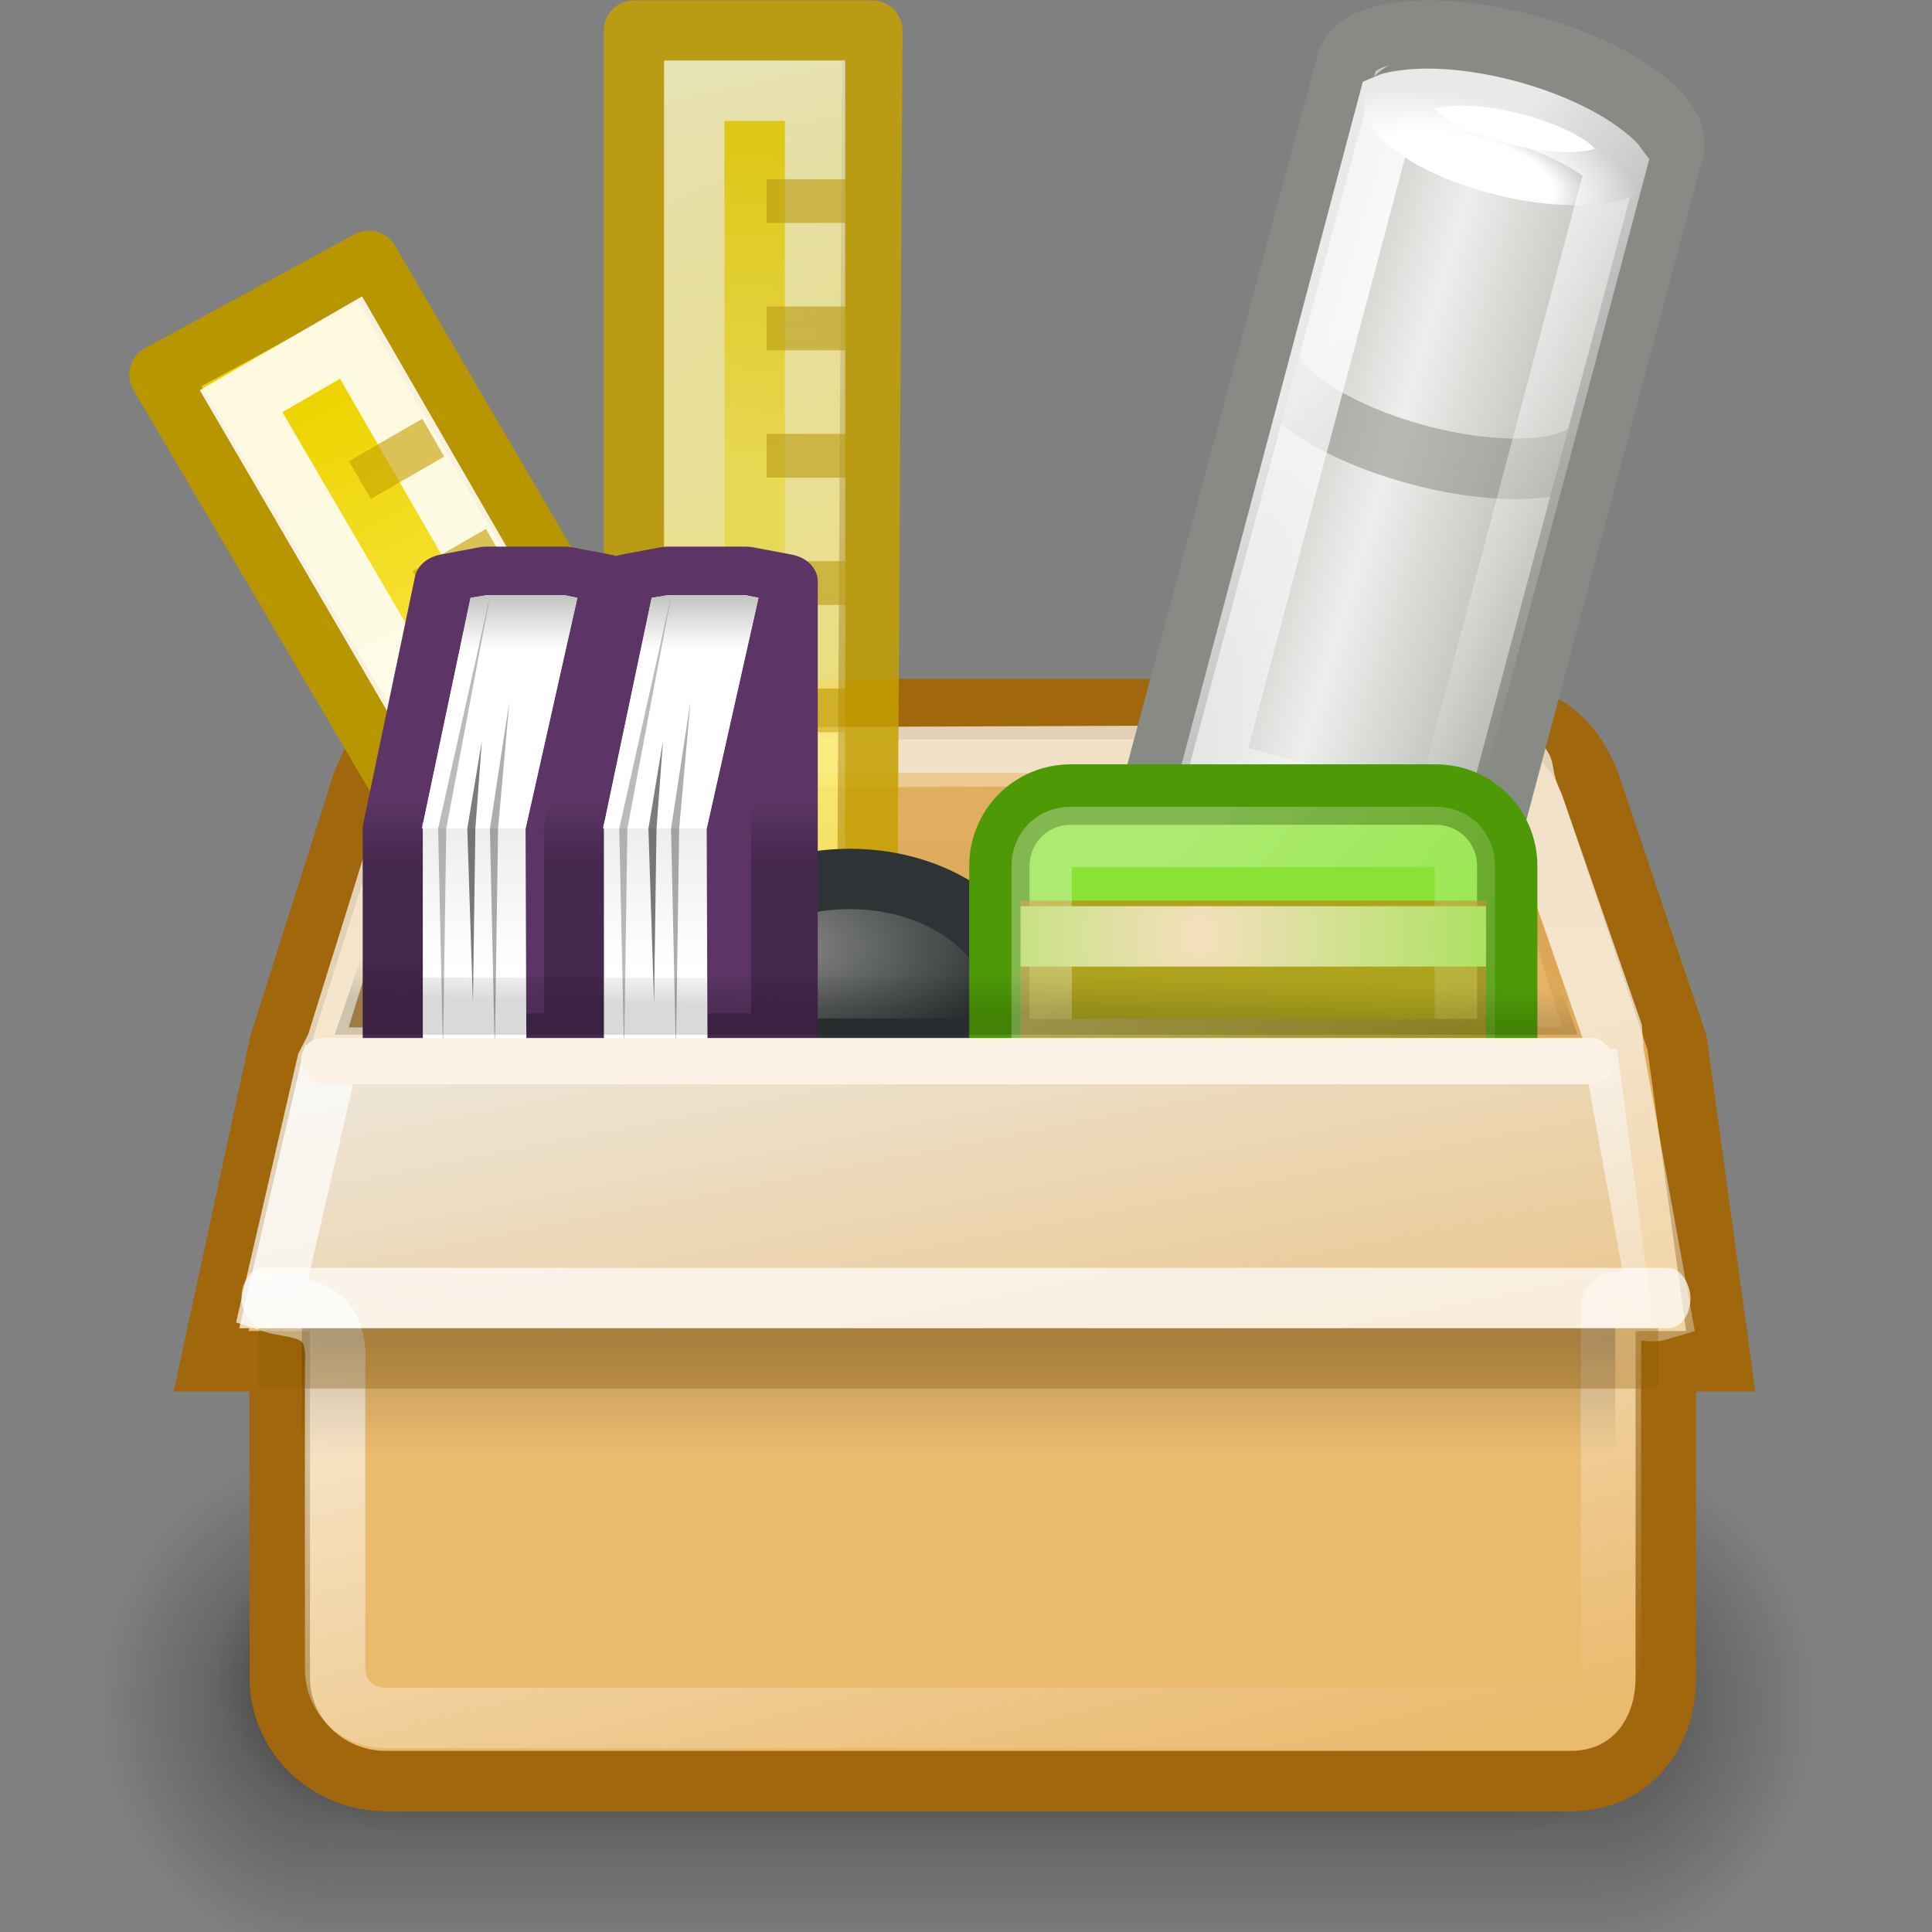 <?xml version="1.0" encoding="UTF-8" standalone="no"?>
<!-- Created with Inkscape (http://www.inkscape.org/) -->
<svg
   xmlns:dc="http://purl.org/dc/elements/1.1/"
   xmlns:cc="http://web.resource.org/cc/"
   xmlns:rdf="http://www.w3.org/1999/02/22-rdf-syntax-ns#"
   xmlns:svg="http://www.w3.org/2000/svg"
   xmlns="http://www.w3.org/2000/svg"
   xmlns:xlink="http://www.w3.org/1999/xlink"
   xmlns:sodipodi="http://sodipodi.sourceforge.net/DTD/sodipodi-0.dtd"
   xmlns:inkscape="http://www.inkscape.org/namespaces/inkscape"
   sodipodi:docname="applications-other.svg"
   sodipodi:docbase="/home/jimmac/src/cvs/gnome/gnome-icon-theme/32x32/categories"
   inkscape:version="0.44+devel"
   sodipodi:version="0.32"
   id="svg2963"
   height="32"
   width="32"
   inkscape:output_extension="org.inkscape.output.svg.inkscape"
   version="1.0"
   sodipodi:modified="true">
  <rect width="100%" height="100%" fill="#808080" stroke="none"/>
  <defs
     id="defs3">
    <linearGradient
       id="linearGradient2394">
      <stop
         id="stop2396"
         offset="0"
         style="stop-color:#5c3566;stop-opacity:1" />
      <stop
         id="stop2398"
         offset="1"
         style="stop-color:#45284d;stop-opacity:1;" />
    </linearGradient>
    <linearGradient
       id="linearGradient2384">
      <stop
         style="stop-color:#5c3566;stop-opacity:1;"
         offset="0"
         id="stop2386" />
      <stop
         style="stop-color:#43274b;stop-opacity:1;"
         offset="1"
         id="stop2388" />
    </linearGradient>
    <linearGradient
       inkscape:collect="always"
       id="linearGradient3938">
      <stop
         style="stop-color:#ffffff;stop-opacity:1;"
         offset="0"
         id="stop3940" />
      <stop
         style="stop-color:#ffffff;stop-opacity:0;"
         offset="1"
         id="stop3942" />
    </linearGradient>
    <linearGradient
       inkscape:collect="always"
       id="linearGradient3919">
      <stop
         style="stop-color:#ffffff;stop-opacity:1;"
         offset="0"
         id="stop3921" />
      <stop
         style="stop-color:#ffffff;stop-opacity:0;"
         offset="1"
         id="stop3923" />
    </linearGradient>
    <linearGradient
       inkscape:collect="always"
       id="linearGradient3887">
      <stop
         style="stop-color:#edd400;stop-opacity:1;"
         offset="0"
         id="stop3889" />
      <stop
         style="stop-color:#fce94f;stop-opacity:1"
         offset="1"
         id="stop3891" />
    </linearGradient>
    <linearGradient
       id="linearGradient3800">
      <stop
         id="stop3802"
         offset="0"
         style="stop-color:#babdb6;stop-opacity:1" />
      <stop
         style="stop-color:#eeeeec;stop-opacity:1;"
         offset="0.5"
         id="stop3804" />
      <stop
         id="stop3806"
         offset="1"
         style="stop-color:#babdb6;stop-opacity:1" />
    </linearGradient>
    <linearGradient
       id="linearGradient3792">
      <stop
         id="stop3794"
         offset="0"
         style="stop-color:#ffffff;stop-opacity:1" />
      <stop
         style="stop-color:#ffffff;stop-opacity:1;"
         offset="0.5"
         id="stop3796" />
      <stop
         id="stop3798"
         offset="1"
         style="stop-color:#888a85;stop-opacity:1" />
    </linearGradient>
    <linearGradient
       id="linearGradient3786"
       inkscape:collect="always">
      <stop
         id="stop3788"
         offset="0"
         style="stop-color:#888a85;stop-opacity:1" />
      <stop
         id="stop3790"
         offset="1"
         style="stop-color:#2e3436;stop-opacity:1" />
    </linearGradient>
    <linearGradient
       inkscape:collect="always"
       id="linearGradient3683">
      <stop
         style="stop-color:#000000;stop-opacity:1;"
         offset="0"
         id="stop3686" />
      <stop
         style="stop-color:#000000;stop-opacity:0;"
         offset="1"
         id="stop3688" />
    </linearGradient>
    <linearGradient
       inkscape:collect="always"
       id="linearGradient3666">
      <stop
         style="stop-color:#eeeeec;stop-opacity:1;"
         offset="0"
         id="stop3668" />
      <stop
         style="stop-color:#e9b96e;stop-opacity:1"
         offset="1"
         id="stop3670" />
    </linearGradient>
    <linearGradient
       inkscape:collect="always"
       id="linearGradient3622">
      <stop
         style="stop-color:#ffffff;stop-opacity:1;"
         offset="0"
         id="stop3624" />
      <stop
         style="stop-color:#ffffff;stop-opacity:0;"
         offset="1"
         id="stop3626" />
    </linearGradient>
    <linearGradient
       inkscape:collect="always"
       id="linearGradient3570">
      <stop
         style="stop-color:#729fcf;stop-opacity:1;"
         offset="0"
         id="stop3572" />
      <stop
         style="stop-color:#3465a4;stop-opacity:1"
         offset="1"
         id="stop3574" />
    </linearGradient>
    <linearGradient
       id="linearGradient3551"
       inkscape:collect="always">
      <stop
         id="stop3553"
         offset="0"
         style="stop-color:#ffffff;stop-opacity:1;" />
      <stop
         id="stop3555"
         offset="1"
         style="stop-color:#888a85;stop-opacity:1" />
    </linearGradient>
    <linearGradient
       inkscape:collect="always"
       id="linearGradient3539">
      <stop
         style="stop-color:#ffffff;stop-opacity:1;"
         offset="0"
         id="stop3541" />
      <stop
         style="stop-color:#888a85;stop-opacity:1"
         offset="1"
         id="stop3543" />
    </linearGradient>
    <linearGradient
       inkscape:collect="always"
       id="linearGradient3517">
      <stop
         style="stop-color:#ffffff;stop-opacity:1;"
         offset="0"
         id="stop3519" />
      <stop
         style="stop-color:#eeeeec;stop-opacity:1"
         offset="1"
         id="stop3521" />
    </linearGradient>
    <linearGradient
       inkscape:collect="always"
       id="linearGradient3470">
      <stop
         style="stop-color:#f5e0be;stop-opacity:1"
         offset="0"
         id="stop3472" />
      <stop
         style="stop-color:#8ae234;stop-opacity:1"
         offset="1"
         id="stop3474" />
    </linearGradient>
    <linearGradient
       inkscape:collect="always"
       id="linearGradient3452">
      <stop
         style="stop-color:#ffffff;stop-opacity:1;"
         offset="0"
         id="stop3454" />
      <stop
         style="stop-color:#ffffff;stop-opacity:0;"
         offset="1"
         id="stop3456" />
    </linearGradient>
    <linearGradient
       id="linearGradient3295">
      <stop
         style="stop-color:#ffffff;stop-opacity:1"
         offset="0"
         id="stop3297" />
      <stop
         id="stop3313"
         offset="0.5"
         style="stop-color:#ffffff;stop-opacity:1;" />
      <stop
         style="stop-color:#c4a000;stop-opacity:1"
         offset="1"
         id="stop3299" />
    </linearGradient>
    <linearGradient
       id="linearGradient3285">
      <stop
         style="stop-color:#fce94f;stop-opacity:1"
         offset="0"
         id="stop3287" />
      <stop
         id="stop3293"
         offset="0.5"
         style="stop-color:#eeeeec;stop-opacity:1;" />
      <stop
         style="stop-color:#edd400;stop-opacity:1"
         offset="1"
         id="stop3289" />
    </linearGradient>
    <linearGradient
       inkscape:collect="always"
       id="linearGradient3270">
      <stop
         style="stop-color:#e9b96e;stop-opacity:1;"
         offset="0"
         id="stop3272" />
      <stop
         style="stop-color:#e9b96e;stop-opacity:0;"
         offset="1"
         id="stop3274" />
    </linearGradient>
    <linearGradient
       inkscape:collect="always"
       id="linearGradient3264">
      <stop
         style="stop-color:#e9b96e;stop-opacity:1"
         offset="0"
         id="stop3266" />
      <stop
         style="stop-color:#e9b96e;stop-opacity:0"
         offset="1"
         id="stop3268" />
    </linearGradient>
    <linearGradient
       id="linearGradient3251"
       inkscape:collect="always">
      <stop
         id="stop3253"
         offset="0"
         style="stop-color:#8f5902;stop-opacity:1" />
      <stop
         id="stop3255"
         offset="1"
         style="stop-color:#8f5902;stop-opacity:0" />
    </linearGradient>
    <linearGradient
       inkscape:collect="always"
       id="linearGradient3243">
      <stop
         style="stop-color:#000000;stop-opacity:1;"
         offset="0"
         id="stop3245" />
      <stop
         style="stop-color:#000000;stop-opacity:0"
         offset="1"
         id="stop3247" />
    </linearGradient>
    <linearGradient
       inkscape:collect="always"
       id="linearGradient3194">
      <stop
         style="stop-color:#ffffff;stop-opacity:1;"
         offset="0"
         id="stop3196" />
      <stop
         style="stop-color:#ffffff;stop-opacity:0;"
         offset="1"
         id="stop3198" />
    </linearGradient>
    <linearGradient
       id="linearGradient3703">
      <stop
         style="stop-color:black;stop-opacity:0;"
         offset="0"
         id="stop3705" />
      <stop
         id="stop3711"
         offset="0.5"
         style="stop-color:black;stop-opacity:1;" />
      <stop
         style="stop-color:black;stop-opacity:0;"
         offset="1"
         id="stop3707" />
    </linearGradient>
    <linearGradient
       inkscape:collect="always"
       id="linearGradient3681">
      <stop
         style="stop-color:black;stop-opacity:1;"
         offset="0"
         id="stop3683" />
      <stop
         style="stop-color:black;stop-opacity:0;"
         offset="1"
         id="stop3685" />
    </linearGradient>
    <linearGradient
       id="linearGradient4210">
      <stop
         id="stop4212"
         offset="0"
         style="stop-color:#eaba6f;stop-opacity:1;" />
      <stop
         id="stop4214"
         offset="1"
         style="stop-color:#b97a1b;stop-opacity:1;" />
    </linearGradient>
    <linearGradient
       inkscape:collect="always"
       xlink:href="#linearGradient4210"
       id="linearGradient3845"
       gradientUnits="userSpaceOnUse"
       gradientTransform="matrix(1.002,0,0,1.341,-80.014,-8.988)"
       x1="31.179"
       y1="34.967"
       x2="26.238"
       y2="6.599" />
    <radialGradient
       inkscape:collect="always"
       xlink:href="#linearGradient3681"
       id="radialGradient3718"
       gradientUnits="userSpaceOnUse"
       gradientTransform="matrix(0.99,0,0,1.1,32.115,-5.15)"
       cx="5"
       cy="41.5"
       fx="5"
       fy="41.5"
       r="5" />
    <radialGradient
       inkscape:collect="always"
       xlink:href="#linearGradient3681"
       id="radialGradient3720"
       gradientUnits="userSpaceOnUse"
       gradientTransform="matrix(0.99,0,0,1.1,-14.885,-86.15)"
       cx="5"
       cy="41.5"
       fx="5"
       fy="41.5"
       r="5" />
    <linearGradient
       inkscape:collect="always"
       xlink:href="#linearGradient3703"
       id="linearGradient3722"
       gradientUnits="userSpaceOnUse"
       x1="17.554"
       y1="46"
       x2="17.554"
       y2="35"
       gradientTransform="matrix(1.18,0,0,1,-4.219,0)" />
    <linearGradient
       inkscape:collect="always"
       xlink:href="#linearGradient3194"
       id="linearGradient3203"
       gradientUnits="userSpaceOnUse"
       x1="30.748"
       y1="22.669"
       x2="33.886"
       y2="45.421"
       gradientTransform="translate(-80,0)" />
    <linearGradient
       inkscape:collect="always"
       xlink:href="#linearGradient3251"
       id="linearGradient3227"
       x1="10.749"
       y1="21.5"
       x2="12.11"
       y2="21.5"
       gradientUnits="userSpaceOnUse"
       gradientTransform="matrix(1,0,0,-1,-80,48)" />
    <linearGradient
       inkscape:collect="always"
       xlink:href="#linearGradient3243"
       id="linearGradient3249"
       x1="20.781"
       y1="24.594"
       x2="20.812"
       y2="23.531"
       gradientUnits="userSpaceOnUse" />
    <linearGradient
       inkscape:collect="always"
       xlink:href="#linearGradient3264"
       id="linearGradient3262"
       gradientUnits="userSpaceOnUse"
       gradientTransform="matrix(-1,0,0,-1,-33.074,48)"
       x1="11.124"
       y1="21.562"
       x2="13.168"
       y2="21.562" />
    <linearGradient
       inkscape:collect="always"
       xlink:href="#linearGradient3270"
       id="linearGradient3276"
       x1="22.188"
       y1="20"
       x2="22.188"
       y2="24.08"
       gradientUnits="userSpaceOnUse"
       gradientTransform="translate(-80,0)" />
    <radialGradient
       inkscape:collect="always"
       xlink:href="#linearGradient3295"
       id="radialGradient3429"
       gradientUnits="userSpaceOnUse"
       gradientTransform="matrix(1.357,0,0,0.753,-11.152,1.004)"
       cx="31.264"
       cy="12.943"
       fx="31.264"
       fy="12.943"
       r="4.556" />
    <linearGradient
       inkscape:collect="always"
       xlink:href="#linearGradient3285"
       id="linearGradient3436"
       gradientUnits="userSpaceOnUse"
       gradientTransform="matrix(1,0,0,-1,0,48)"
       x1="28"
       y1="15.5"
       x2="35.258"
       y2="15.5" />
    <linearGradient
       inkscape:collect="always"
       xlink:href="#linearGradient3452"
       id="linearGradient3458"
       x1="28.594"
       y1="20.875"
       x2="38.531"
       y2="29.5"
       gradientUnits="userSpaceOnUse" />
    <radialGradient
       inkscape:collect="always"
       xlink:href="#linearGradient3470"
       id="radialGradient3476"
       cx="27.233"
       cy="22.5"
       fx="27.233"
       fy="22.5"
       r="7"
       gradientTransform="matrix(1.84,0,0,1.253,-102.731,-5.696)"
       gradientUnits="userSpaceOnUse" />
    <linearGradient
       inkscape:collect="always"
       xlink:href="#linearGradient3517"
       id="linearGradient3523"
       x1="2.052"
       y1="23.776"
       x2="2.052"
       y2="20.549"
       gradientUnits="userSpaceOnUse"
       gradientTransform="translate(-70,0)" />
    <linearGradient
       inkscape:collect="always"
       xlink:href="#linearGradient3517"
       id="linearGradient3537"
       gradientUnits="userSpaceOnUse"
       gradientTransform="translate(-67,0)"
       x1="2.052"
       y1="23.776"
       x2="2.052"
       y2="20.549" />
    <linearGradient
       inkscape:collect="always"
       xlink:href="#linearGradient3539"
       id="linearGradient3545"
       x1="12.812"
       y1="16.279"
       x2="12.812"
       y2="13.742"
       gradientUnits="userSpaceOnUse"
       gradientTransform="translate(-80,0)" />
    <linearGradient
       inkscape:collect="always"
       xlink:href="#linearGradient3551"
       id="linearGradient3549"
       gradientUnits="userSpaceOnUse"
       x1="12.5"
       y1="16.248"
       x2="12.5"
       y2="13.748"
       gradientTransform="translate(-77,0)" />
    <radialGradient
       inkscape:collect="always"
       xlink:href="#linearGradient3570"
       id="radialGradient3576"
       cx="19.219"
       cy="22.255"
       fx="19.219"
       fy="22.255"
       r="4.469"
       gradientTransform="matrix(1.227,0,0,0.659,-84.356,8.439)"
       gradientUnits="userSpaceOnUse" />
    <linearGradient
       inkscape:collect="always"
       xlink:href="#linearGradient3666"
       id="linearGradient3672"
       x1="66.84"
       y1="18.675"
       x2="71.562"
       y2="40.006"
       gradientUnits="userSpaceOnUse"
       gradientTransform="matrix(0.701,0,0,0.618,-28.663,1.62)" />
    <linearGradient
       inkscape:collect="always"
       xlink:href="#linearGradient3683"
       id="linearGradient3690"
       x1="18.938"
       y1="33.375"
       x2="18.938"
       y2="36.755"
       gradientUnits="userSpaceOnUse"
       gradientTransform="matrix(0.701,0,0,0.556,-0.586,3.667)" />
    <linearGradient
       inkscape:collect="always"
       xlink:href="#linearGradient3270"
       id="linearGradient3734"
       gradientUnits="userSpaceOnUse"
       x1="22.188"
       y1="20"
       x2="22.188"
       y2="24.08"
       gradientTransform="matrix(0.701,0,0,0.703,-0.622,-0.548)" />
    <linearGradient
       inkscape:collect="always"
       xlink:href="#linearGradient3251"
       id="linearGradient3736"
       gradientUnits="userSpaceOnUse"
       gradientTransform="matrix(0.701,0,0,-0.703,-0.622,33.176)"
       x1="10.749"
       y1="21.5"
       x2="12.11"
       y2="21.5" />
    <linearGradient
       inkscape:collect="always"
       xlink:href="#linearGradient3264"
       id="linearGradient3738"
       gradientUnits="userSpaceOnUse"
       gradientTransform="matrix(-0.701,0,0,-0.703,32.274,33.176)"
       x1="11.124"
       y1="21.562"
       x2="13.168"
       y2="21.562" />
    <radialGradient
       inkscape:collect="always"
       xlink:href="#linearGradient3786"
       id="radialGradient3740"
       gradientUnits="userSpaceOnUse"
       gradientTransform="matrix(0.86,0,0,0.463,-3.676,5.381)"
       cx="19.219"
       cy="22.255"
       fx="19.219"
       fy="22.255"
       r="4.469" />
    <linearGradient
       inkscape:collect="always"
       xlink:href="#linearGradient3452"
       id="linearGradient3746"
       gradientUnits="userSpaceOnUse"
       x1="28.594"
       y1="20.875"
       x2="38.531"
       y2="29.5" />
    <linearGradient
       inkscape:collect="always"
       xlink:href="#linearGradient3243"
       id="linearGradient3756"
       gradientUnits="userSpaceOnUse"
       x1="20.781"
       y1="24.594"
       x2="20.812"
       y2="23.531" />
    <radialGradient
       inkscape:collect="always"
       xlink:href="#linearGradient3681"
       id="radialGradient3768"
       gradientUnits="userSpaceOnUse"
       gradientTransform="matrix(0.99,0,0,1.1,32.115,-5.15)"
       cx="5"
       cy="41.5"
       fx="5"
       fy="41.5"
       r="5" />
    <radialGradient
       inkscape:collect="always"
       xlink:href="#linearGradient3681"
       id="radialGradient3770"
       gradientUnits="userSpaceOnUse"
       gradientTransform="matrix(0.99,0,0,1.1,-14.885,-86.15)"
       cx="5"
       cy="41.5"
       fx="5"
       fy="41.5"
       r="5" />
    <linearGradient
       inkscape:collect="always"
       xlink:href="#linearGradient3703"
       id="linearGradient3772"
       gradientUnits="userSpaceOnUse"
       gradientTransform="matrix(1.18,0,0,1,-4.219,0)"
       x1="17.554"
       y1="46"
       x2="17.554"
       y2="35" />
    <linearGradient
       inkscape:collect="always"
       xlink:href="#linearGradient4210"
       id="linearGradient3779"
       gradientUnits="userSpaceOnUse"
       gradientTransform="matrix(0.724,0,0,-0.952,-0.772,39.788)"
       x1="17.38"
       y1="20.096"
       x2="17.38"
       y2="37.447" />
    <linearGradient
       inkscape:collect="always"
       xlink:href="#linearGradient3887"
       id="linearGradient3893"
       x1="13.896"
       y1="4.666"
       x2="12.92"
       y2="13.139"
       gradientUnits="userSpaceOnUse"
       gradientTransform="matrix(1.04,2.9453594e-4,2.9453589e-4,1.039,-0.581,-0.471)" />
    <linearGradient
       inkscape:collect="always"
       xlink:href="#linearGradient3887"
       id="linearGradient3917"
       gradientUnits="userSpaceOnUse"
       x1="13.896"
       y1="4.666"
       x2="12.92"
       y2="13.139"
       gradientTransform="matrix(1.127,0,0,1,-2.094,0)" />
    <linearGradient
       inkscape:collect="always"
       xlink:href="#linearGradient3919"
       id="linearGradient3925"
       x1="10.812"
       y1="1.562"
       x2="16"
       y2="26.438"
       gradientUnits="userSpaceOnUse"
       gradientTransform="matrix(0.951,0,0,0.978,0.405,0.491)" />
    <linearGradient
       inkscape:collect="always"
       xlink:href="#linearGradient3800"
       id="linearGradient3934"
       gradientUnits="userSpaceOnUse"
       gradientTransform="matrix(1,0,0,-1,0,48)"
       x1="27.617"
       y1="15.721"
       x2="35.258"
       y2="15.5" />
    <radialGradient
       inkscape:collect="always"
       xlink:href="#linearGradient3792"
       id="radialGradient3936"
       gradientUnits="userSpaceOnUse"
       gradientTransform="matrix(1.357,0,0,0.753,-11.152,1.004)"
       cx="31.264"
       cy="12.943"
       fx="31.264"
       fy="12.943"
       r="4.556" />
    <linearGradient
       inkscape:collect="always"
       xlink:href="#linearGradient3938"
       id="linearGradient3944"
       x1="27.226"
       y1="15.131"
       x2="36.394"
       y2="19.404"
       gradientUnits="userSpaceOnUse"
       gradientTransform="matrix(0.931,9.3551665e-4,9.3551666e-4,0.934,2.089,1.074)" />
    <radialGradient
       inkscape:collect="always"
       xlink:href="#linearGradient3681"
       id="radialGradient3341"
       gradientUnits="userSpaceOnUse"
       gradientTransform="matrix(0.99,0,0,1.1,32.115,-5.15)"
       cx="5"
       cy="41.5"
       fx="5"
       fy="41.5"
       r="5" />
    <radialGradient
       inkscape:collect="always"
       xlink:href="#linearGradient3681"
       id="radialGradient3343"
       gradientUnits="userSpaceOnUse"
       gradientTransform="matrix(0.99,0,0,1.1,-14.885,-86.15)"
       cx="5"
       cy="41.5"
       fx="5"
       fy="41.5"
       r="5" />
    <linearGradient
       inkscape:collect="always"
       xlink:href="#linearGradient3703"
       id="linearGradient3345"
       gradientUnits="userSpaceOnUse"
       gradientTransform="matrix(1.18,0,0,1,-4.219,0)"
       x1="17.554"
       y1="46"
       x2="17.554"
       y2="35" />
    <linearGradient
       inkscape:collect="always"
       xlink:href="#linearGradient3517"
       id="linearGradient2403"
       gradientUnits="userSpaceOnUse"
       gradientTransform="translate(13,0)"
       x1="2.052"
       y1="23.776"
       x2="2.052"
       y2="20.549" />
    <linearGradient
       inkscape:collect="always"
       xlink:href="#linearGradient3539"
       id="linearGradient2405"
       gradientUnits="userSpaceOnUse"
       x1="12.812"
       y1="16.279"
       x2="12.812"
       y2="13.742"
       gradientTransform="translate(3,0)" />
    <radialGradient
       inkscape:collect="always"
       xlink:href="#linearGradient3470"
       id="radialGradient2439"
       gradientUnits="userSpaceOnUse"
       gradientTransform="matrix(1.446,0,0,1.784,-10.146,-17.291)"
       cx="27.233"
       cy="22.5"
       fx="27.233"
       fy="22.5"
       r="7" />
    <linearGradient
       inkscape:collect="always"
       xlink:href="#linearGradient2394"
       id="linearGradient2400"
       x1="13.562"
       y1="19.844"
       x2="13.562"
       y2="21.312"
       gradientUnits="userSpaceOnUse" />
    <linearGradient
       inkscape:collect="always"
       xlink:href="#linearGradient3622"
       id="linearGradient5809"
       gradientUnits="userSpaceOnUse"
       x1="46.43"
       y1="32.872"
       x2="50.5"
       y2="48.125"
       gradientTransform="matrix(0.716,0,0,0.706,-29.312,-0.679)" />
    <linearGradient
       inkscape:collect="always"
       xlink:href="#linearGradient2394"
       id="linearGradient5826"
       gradientUnits="userSpaceOnUse"
       x1="13.562"
       y1="19.844"
       x2="13.562"
       y2="21.312" />
    <linearGradient
       inkscape:collect="always"
       xlink:href="#linearGradient3517"
       id="linearGradient5828"
       gradientUnits="userSpaceOnUse"
       gradientTransform="translate(13,0)"
       x1="2.052"
       y1="23.776"
       x2="2.052"
       y2="20.549" />
    <linearGradient
       inkscape:collect="always"
       xlink:href="#linearGradient3539"
       id="linearGradient5830"
       gradientUnits="userSpaceOnUse"
       gradientTransform="translate(3,0)"
       x1="12.812"
       y1="16.279"
       x2="12.812"
       y2="13.742" />
  </defs>
  <sodipodi:namedview
     inkscape:window-y="159"
     inkscape:window-x="2266"
     inkscape:window-height="905"
     inkscape:window-width="895"
     stroke="#c17d11"
     fill="#e9b96e"
     inkscape:showpageshadow="false"
     inkscape:document-units="px"
     inkscape:grid-bbox="true"
     showgrid="false"
     inkscape:current-layer="layer1"
     inkscape:cy="9.6162175"
     inkscape:cx="22.477716"
     inkscape:zoom="1"
     inkscape:pageshadow="2"
     inkscape:pageopacity="0.0"
     borderopacity="1"
     bordercolor="#e0e0e0"
     pagecolor="#ffffff"
     id="base"
     showguides="false"
     inkscape:guide-bbox="true"
     showborder="true"
     gridspacingx="0.5px"
     gridspacingy="0.5px"
     gridempspacing="2"
     inkscape:grid-points="false"
     width="32px"
     height="32px">
    <sodipodi:guide
       orientation="horizontal"
       position="27.5"
       id="guide3495" />
  </sodipodi:namedview>
  <g
     inkscape:groupmode="layer"
     inkscape:label="Layer 1"
     id="layer1">
    <g
       id="g3760"
       style="opacity:0.417"
       transform="matrix(0.769,0,0,0.766,-2.21,-2.783)">
      <rect
         y="35"
         x="37.065"
         height="11"
         width="4.935"
         id="rect3762"
         style="opacity:1;fill:url(#radialGradient3768);fill-opacity:1;stroke:none;stroke-width:1;stroke-linecap:round;stroke-linejoin:miter;stroke-miterlimit:4;stroke-dasharray:none;stroke-dashoffset:1.2;stroke-opacity:1" />
      <rect
         transform="scale(-1,-1)"
         y="-46"
         x="-9.935"
         height="11"
         width="4.935"
         id="rect3764"
         style="opacity:1;fill:url(#radialGradient3770);fill-opacity:1;stroke:none;stroke-width:1;stroke-linecap:round;stroke-linejoin:miter;stroke-miterlimit:4;stroke-dasharray:none;stroke-dashoffset:1.2;stroke-opacity:1" />
      <rect
         y="35"
         x="9.935"
         height="11"
         width="27.13"
         id="rect3766"
         style="opacity:1;fill:url(#linearGradient3772);fill-opacity:1;stroke:none;stroke-width:1;stroke-linecap:round;stroke-linejoin:miter;stroke-miterlimit:4;stroke-dasharray:none;stroke-dashoffset:1.2;stroke-opacity:1" />
    </g>
    <g
       id="g3333"
       style="opacity:0.529"
       transform="matrix(0.663,0,0,0.479,0.268,8.33)">
      <rect
         y="35"
         x="37.065"
         height="11"
         width="4.935"
         id="rect3335"
         style="opacity:1;fill:url(#radialGradient3341);fill-opacity:1;stroke:none;stroke-width:1;stroke-linecap:round;stroke-linejoin:miter;stroke-miterlimit:4;stroke-dasharray:none;stroke-dashoffset:1.2;stroke-opacity:1" />
      <rect
         transform="scale(-1,-1)"
         y="-46"
         x="-9.935"
         height="11"
         width="4.935"
         id="rect3337"
         style="opacity:1;fill:url(#radialGradient3343);fill-opacity:1;stroke:none;stroke-width:1;stroke-linecap:round;stroke-linejoin:miter;stroke-miterlimit:4;stroke-dasharray:none;stroke-dashoffset:1.2;stroke-opacity:1" />
      <rect
         y="35"
         x="9.935"
         height="11"
         width="27.13"
         id="rect3339"
         style="opacity:1;fill:url(#linearGradient3345);fill-opacity:1;stroke:none;stroke-width:1;stroke-linecap:round;stroke-linejoin:miter;stroke-miterlimit:4;stroke-dasharray:none;stroke-dashoffset:1.2;stroke-opacity:1" />
    </g>
    <path
       style="color:#000000;fill:url(#linearGradient3779);fill-opacity:1;fill-rule:nonzero;stroke:#a0670c;stroke-width:1;stroke-linecap:butt;stroke-linejoin:miter;marker:none;marker-start:none;marker-mid:none;marker-end:none;stroke-miterlimit:4;stroke-dashoffset:0;stroke-opacity:1;visibility:visible;display:block;overflow:visible"
       d="M 7.75,11.747 C 6.778,11.747 6.261,12.241 5.989,13.012 L 4.634,17.273 L 3.497,22.547 L 4.634,22.547 L 4.634,27.791 C 4.634,28.741 5.423,29.5 6.396,29.5 L 26.016,29.5 C 26.988,29.5 27.59,28.741 27.59,27.791 L 27.59,22.547 L 28.5,22.547 L 27.777,17.273 L 26.378,13.101 C 26.037,12.086 25.363,11.747 24.391,11.747 L 7.75,11.747 z "
       id="path3591"
       sodipodi:nodetypes="ccccccccccccccc" />
    <path
       style="color:#000000;fill:url(#linearGradient3672);fill-opacity:1;fill-rule:nonzero;stroke:none;stroke-width:1;stroke-linecap:butt;stroke-linejoin:miter;marker:none;marker-start:none;marker-mid:none;marker-end:none;stroke-miterlimit:4;stroke-dashoffset:0;stroke-opacity:1;visibility:visible;display:block;overflow:visible"
       d="M 5.055,17.307 L 3.963,22 L 27.397,22 L 26.784,17.37 L 5.055,17.307 z "
       id="path3651"
       sodipodi:nodetypes="ccccc" />
    <path
       sodipodi:nodetypes="csccccccccccccccscc"
       id="path3606"
       d="M 7.742,12.563 C 7.414,12.563 7.274,12.63 7.16,12.718 C 7.047,12.806 6.944,12.95 6.847,13.225 L 5.568,17.325 L 5.412,17.628 L 4.5,21.573 C 4.864,21.694 5.618,21.59 5.55,22.601 L 5.55,27.637 C 5.55,28.104 5.908,28.454 6.4,28.454 L 25.833,28.454 C 26.325,28.454 26.682,28.104 26.682,27.637 L 26.682,21.716 C 26.682,21.331 27.128,21.813 27.5,21.699 L 26.727,17.441 L 26.699,17.072 L 25.407,13.353 C 25.155,12.798 25.291,12.744 25.152,12.654 C 25.013,12.565 24.79,12.5 24.414,12.5 L 7.742,12.563 z "
       style="opacity:0.693;color:#000000;fill:none;fill-opacity:1;fill-rule:nonzero;stroke:url(#linearGradient5809);stroke-width:1;stroke-linecap:butt;stroke-linejoin:miter;marker:none;marker-start:none;marker-mid:none;marker-end:none;stroke-miterlimit:4;stroke-dashoffset:0;stroke-opacity:1;visibility:visible;display:block;overflow:visible" />
    <rect
       style="opacity:0.693;color:#000000;fill:#ffffff;fill-opacity:1;fill-rule:nonzero;stroke:none;stroke-width:1;stroke-linecap:round;stroke-linejoin:round;marker:none;marker-start:none;marker-mid:none;marker-end:none;stroke-miterlimit:4;stroke-dasharray:none;stroke-dashoffset:0;stroke-opacity:1;visibility:visible;display:inline;overflow:visible;enable-background:accumulate"
       id="rect3610"
       width="24"
       height="1"
       x="4"
       y="21"
       rx="0.364"
       ry="0.5" />
    <rect
       style="opacity:0.314;color:#000000;fill:#8f5902;fill-opacity:1;fill-rule:nonzero;stroke:none;stroke-width:1;stroke-linecap:round;stroke-linejoin:round;marker:none;marker-start:none;marker-mid:none;marker-end:none;stroke-miterlimit:4;stroke-dasharray:none;stroke-dashoffset:0;stroke-opacity:1;visibility:visible;display:inline;overflow:visible;enable-background:accumulate"
       id="rect3600"
       width="23.178"
       height="1"
       x="4.285"
       y="22" />
    <path
       style="opacity:0.184;color:#000000;fill:url(#linearGradient3690);fill-opacity:1;fill-rule:nonzero;stroke:none;stroke-width:1;stroke-linecap:butt;stroke-linejoin:miter;marker:none;marker-start:none;marker-mid:none;marker-end:none;stroke-miterlimit:4;stroke-dashoffset:0;stroke-opacity:1;visibility:visible;display:block;overflow:visible"
       d="M 5,22 L 5,25.941 C 5,26.533 5.601,27 6.358,27 L 25.395,27 C 26.153,27 26.754,26.533 26.754,25.941 L 26.754,22 L 5,22 z "
       id="path3678"
       sodipodi:nodetypes="ccccccc" />
    <path
       style="opacity:0.6;color:#000000;fill:url(#linearGradient3734);fill-opacity:1;fill-rule:nonzero;stroke:none;stroke-width:1;stroke-linecap:butt;stroke-linejoin:miter;marker:none;marker-start:none;marker-mid:none;marker-end:none;stroke-miterlimit:4;stroke-dashoffset:0;stroke-opacity:1;visibility:visible;display:block;overflow:visible"
       d="M 7.637,12.801 C 7.346,12.801 7.253,12.851 7.177,12.911 C 7.1,12.971 7.001,13.099 6.914,13.35 L 5.775,17.017 L 25.885,17.017 L 24.724,13.482 C 24.578,13.117 24.473,13 24.374,12.933 C 24.274,12.866 24.122,12.801 23.782,12.801 L 7.637,12.801 z "
       id="path3692" />
    <path
       style="opacity:0.6;color:#000000;fill:url(#linearGradient3736);fill-opacity:1;fill-rule:nonzero;stroke:none;stroke-width:1;stroke-linecap:butt;stroke-linejoin:miter;marker:none;marker-start:none;marker-mid:none;marker-end:none;stroke-miterlimit:4;stroke-dashoffset:0;stroke-opacity:1;visibility:visible;display:block;overflow:visible"
       d="M 7.637,12.801 C 7.346,12.801 7.253,12.851 7.177,12.911 C 7.1,12.971 7.001,13.099 6.914,13.35 L 5.775,17.017 L 9.192,17.017 L 9.192,12.801 L 7.637,12.801 z "
       id="path3694" />
    <g
       id="g3899"
       transform="matrix(0.701,0,0,0.703,2.883,-1.25)"
       style="opacity:0.84">
      <path
         style="color:#000000;fill:url(#linearGradient3917);fill-opacity:1;fill-rule:nonzero;stroke:#c4a000;stroke-width:1.425;stroke-linecap:round;stroke-linejoin:round;marker:none;marker-start:none;marker-mid:none;marker-end:none;stroke-miterlimit:4;stroke-dashoffset:0;stroke-opacity:1;visibility:visible;display:inline;overflow:visible;enable-background:accumulate"
         d="M 10.866,2.5 L 16.5,2.5 L 16.378,23.438 L 10.866,23.5 L 10.866,2.5 z "
         id="path3901"
         sodipodi:nodetypes="ccccc" />
      <rect
         y="3.915"
         x="12.292"
         height="18.585"
         width="2.853"
         id="rect3903"
         style="opacity:0.805;color:#000000;fill:none;fill-opacity:1;fill-rule:nonzero;stroke:url(#linearGradient3925);stroke-width:1.425;stroke-linecap:round;stroke-linejoin:miter;marker:none;marker-start:none;marker-mid:none;marker-end:none;stroke-miterlimit:4;stroke-dasharray:none;stroke-dashoffset:0;stroke-opacity:1;visibility:visible;display:inline;overflow:visible;enable-background:accumulate" />
      <g
         id="g3905">
        <rect
           style="opacity:0.621;color:#000000;fill:#c4a000;fill-opacity:1;fill-rule:nonzero;stroke:none;stroke-width:1;stroke-linecap:round;stroke-linejoin:miter;marker:none;marker-start:none;marker-mid:none;marker-end:none;stroke-miterlimit:4;stroke-dasharray:none;stroke-dashoffset:0;stroke-opacity:1;visibility:visible;display:inline;overflow:visible;enable-background:accumulate"
           id="rect3907"
           width="2"
           height="1.031"
           x="14"
           y="6" />
        <rect
           style="opacity:0.621;color:#000000;fill:#c4a000;fill-opacity:1;fill-rule:nonzero;stroke:none;stroke-width:1;stroke-linecap:round;stroke-linejoin:miter;marker:none;marker-start:none;marker-mid:none;marker-end:none;stroke-miterlimit:4;stroke-dasharray:none;stroke-dashoffset:0;stroke-opacity:1;visibility:visible;display:inline;overflow:visible;enable-background:accumulate"
           id="rect3909"
           width="2"
           height="1.031"
           x="14"
           y="9" />
        <rect
           style="opacity:0.621;color:#000000;fill:#c4a000;fill-opacity:1;fill-rule:nonzero;stroke:none;stroke-width:1;stroke-linecap:round;stroke-linejoin:miter;marker:none;marker-start:none;marker-mid:none;marker-end:none;stroke-miterlimit:4;stroke-dasharray:none;stroke-dashoffset:0;stroke-opacity:1;visibility:visible;display:inline;overflow:visible;enable-background:accumulate"
           id="rect3911"
           width="2"
           height="1.031"
           x="14"
           y="12" />
        <rect
           style="opacity:0.621;color:#000000;fill:#c4a000;fill-opacity:1;fill-rule:nonzero;stroke:none;stroke-width:1;stroke-linecap:round;stroke-linejoin:miter;marker:none;marker-start:none;marker-mid:none;marker-end:none;stroke-miterlimit:4;stroke-dasharray:none;stroke-dashoffset:0;stroke-opacity:1;visibility:visible;display:inline;overflow:visible;enable-background:accumulate"
           id="rect3913"
           width="2"
           height="1.031"
           x="14"
           y="15" />
        <rect
           style="opacity:0.621;color:#000000;fill:#c4a000;fill-opacity:1;fill-rule:nonzero;stroke:none;stroke-width:1;stroke-linecap:round;stroke-linejoin:miter;marker:none;marker-start:none;marker-mid:none;marker-end:none;stroke-miterlimit:4;stroke-dasharray:none;stroke-dashoffset:0;stroke-opacity:1;visibility:visible;display:inline;overflow:visible;enable-background:accumulate"
           id="rect3915"
           width="2"
           height="1.031"
           x="14"
           y="18" />
      </g>
    </g>
    <path
       style="opacity:0.67;color:#000000;fill:url(#linearGradient3738);fill-opacity:1;fill-rule:nonzero;stroke:none;stroke-width:1;stroke-linecap:butt;stroke-linejoin:miter;marker:none;marker-start:none;marker-mid:none;marker-end:none;stroke-miterlimit:4;stroke-dashoffset:0;stroke-opacity:1;visibility:visible;display:block;overflow:visible"
       d="M 24.015,12.801 C 24.306,12.801 24.399,12.851 24.475,12.911 C 24.552,12.971 24.651,13.099 24.738,13.35 L 25.877,17.017 L 22.46,17.017 L 22.46,12.801 L 24.015,12.801 z "
       id="path3696" />
    <g
       id="g3877"
       transform="matrix(0.607,-0.351,0.351,0.608,-4.823,8.904)">
      <path
         style="color:#000000;fill:url(#linearGradient3893);fill-opacity:1;fill-rule:nonzero;stroke:#b89600;stroke-width:1.425;stroke-linecap:round;stroke-linejoin:round;marker:none;marker-start:none;marker-mid:none;marker-end:none;stroke-miterlimit:4;stroke-dashoffset:0;stroke-opacity:1;visibility:visible;display:inline;overflow:visible;enable-background:accumulate"
         d="M 11.144,1.996 L 16.773,2.144 L 16.889,23.519 L 11.307,20.399 L 11.144,1.996 z "
         id="rect3846"
         sodipodi:nodetypes="ccccc" />
      <path
         style="opacity:0.875;color:#000000;fill:none;fill-opacity:1;fill-rule:nonzero;stroke:#ffffff;stroke-width:1.425;stroke-linecap:round;stroke-linejoin:miter;marker:none;marker-start:none;marker-mid:none;marker-end:none;stroke-miterlimit:4;stroke-dashoffset:0;stroke-opacity:1;visibility:visible;display:inline;overflow:visible;enable-background:accumulate"
         d="M 12.5,3.5 L 15.5,3.5 L 15.5,22.5 L 12.588,21.035 L 12.5,3.5 z "
         id="rect3858"
         sodipodi:nodetypes="ccccc" />
      <g
         id="g3870">
        <rect
           style="opacity:0.621;color:#000000;fill:#c4a000;fill-opacity:1;fill-rule:nonzero;stroke:none;stroke-width:1;stroke-linecap:round;stroke-linejoin:miter;marker:none;marker-start:none;marker-mid:none;marker-end:none;stroke-miterlimit:4;stroke-dasharray:none;stroke-dashoffset:0;stroke-opacity:1;visibility:visible;display:inline;overflow:visible;enable-background:accumulate"
           id="rect3860"
           width="2"
           height="1.031"
           x="14"
           y="6" />
        <rect
           style="opacity:0.621;color:#000000;fill:#c4a000;fill-opacity:1;fill-rule:nonzero;stroke:none;stroke-width:1;stroke-linecap:round;stroke-linejoin:miter;marker:none;marker-start:none;marker-mid:none;marker-end:none;stroke-miterlimit:4;stroke-dasharray:none;stroke-dashoffset:0;stroke-opacity:1;visibility:visible;display:inline;overflow:visible;enable-background:accumulate"
           id="rect3862"
           width="2"
           height="1.031"
           x="14"
           y="9" />
        <rect
           style="opacity:0.621;color:#000000;fill:#c4a000;fill-opacity:1;fill-rule:nonzero;stroke:none;stroke-width:1;stroke-linecap:round;stroke-linejoin:miter;marker:none;marker-start:none;marker-mid:none;marker-end:none;stroke-miterlimit:4;stroke-dasharray:none;stroke-dashoffset:0;stroke-opacity:1;visibility:visible;display:inline;overflow:visible;enable-background:accumulate"
           id="rect3864"
           width="2"
           height="1.031"
           x="14"
           y="12" />
        <rect
           style="opacity:0.621;color:#000000;fill:#c4a000;fill-opacity:1;fill-rule:nonzero;stroke:none;stroke-width:1;stroke-linecap:round;stroke-linejoin:miter;marker:none;marker-start:none;marker-mid:none;marker-end:none;stroke-miterlimit:4;stroke-dasharray:none;stroke-dashoffset:0;stroke-opacity:1;visibility:visible;display:inline;overflow:visible;enable-background:accumulate"
           id="rect3866"
           width="2"
           height="1.031"
           x="14"
           y="15" />
        <rect
           style="opacity:0.621;color:#000000;fill:#c4a000;fill-opacity:1;fill-rule:nonzero;stroke:none;stroke-width:1;stroke-linecap:round;stroke-linejoin:miter;marker:none;marker-start:none;marker-mid:none;marker-end:none;stroke-miterlimit:4;stroke-dasharray:none;stroke-dashoffset:0;stroke-opacity:1;visibility:visible;display:inline;overflow:visible;enable-background:accumulate"
           id="rect3868"
           width="2"
           height="1.031"
           x="14"
           y="18" />
      </g>
    </g>
    <g
       transform="matrix(0.858,0,0,0.703,-5.023,-0.687)"
       id="g5812">
      <path
         style="opacity:1;color:#000000;fill:#5c3566;fill-opacity:1;fill-rule:nonzero;stroke:url(#linearGradient5826);stroke-width:1.288;stroke-linecap:round;stroke-linejoin:round;marker:none;marker-start:none;marker-mid:none;marker-end:none;stroke-miterlimit:4;stroke-dasharray:none;stroke-dashoffset:0;stroke-opacity:1;visibility:visible;display:inline;overflow:visible;enable-background:accumulate"
         d="M 14.5,14.672 L 13.5,20.5 L 13.5,25.5 L 17.5,25.5 L 17.5,14.672 L 16.75,14.5 L 16,14.5 L 15.25,14.5 L 14.5,14.672 z "
         id="path5814"
         sodipodi:nodetypes="ccccccccc" />
      <path
         style="color:#000000;fill:url(#linearGradient5828);fill-opacity:1;fill-rule:nonzero;stroke:none;stroke-width:1;stroke-linecap:round;stroke-linejoin:round;marker:none;marker-start:none;marker-mid:none;marker-end:none;stroke-miterlimit:4;stroke-dashoffset:0;stroke-opacity:1;visibility:visible;display:inline;overflow:visible;enable-background:accumulate"
         d="M 15.25,15 L 14.938,15.062 L 14,20.5 L 14.016,20.344 L 14.016,25.781 L 16.016,25.773 L 16,20.499 L 17,15.062 L 16.75,15 L 16,15 L 15.25,15 z "
         id="path5816"
         sodipodi:nodetypes="ccccccccccc" />
      <path
         style="color:#000000;fill:url(#linearGradient5830);fill-opacity:1;fill-rule:nonzero;stroke:none;stroke-width:1;stroke-linecap:round;stroke-linejoin:round;marker:none;marker-start:none;marker-mid:none;marker-end:none;stroke-miterlimit:4;stroke-dashoffset:0;stroke-opacity:1;visibility:visible;display:inline;overflow:visible;enable-background:accumulate"
         d="M 15.25,15 L 14.938,15.062 L 14,20.5 L 16,20.499 L 17,15.062 L 16.75,15 L 16,15 L 15.25,15 z "
         id="path5818"
         sodipodi:nodetypes="cccccccc" />
      <path
         style="opacity:0.318;fill:#000000;fill-opacity:1;fill-rule:evenodd;stroke:none;stroke-width:1px;stroke-linecap:butt;stroke-linejoin:miter;stroke-opacity:1"
         d="M 15.688,17.5 L 15.312,20.5 L 15.406,25.781 L 15.469,20.5 L 15.688,17.5 z "
         id="path5820"
         sodipodi:nodetypes="ccccc" />
      <path
         style="opacity:0.268;fill:#000000;fill-opacity:1;fill-rule:evenodd;stroke:none;stroke-width:1px;stroke-linecap:butt;stroke-linejoin:miter;stroke-opacity:1"
         d="M 15.312,15.031 L 14.312,20.5 L 14.406,25.781 L 14.469,20.5 L 15.312,15.031 z "
         id="path5822" />
      <path
         style="opacity:0.513;fill:#000000;fill-opacity:1;fill-rule:evenodd;stroke:none;stroke-width:1px;stroke-linecap:butt;stroke-linejoin:miter;stroke-opacity:1"
         d="M 15.156,18.438 L 14.875,20.5 L 14.984,24.609 L 15.031,20.5 L 15.156,18.438 z "
         id="path5824"
         sodipodi:nodetypes="ccccc" />
    </g>
    <path
       style="opacity:1;color:#000000;fill:url(#radialGradient3740);fill-opacity:1;fill-rule:nonzero;stroke:#2e3436;stroke-width:1;stroke-linecap:round;stroke-linejoin:round;marker:none;marker-start:none;marker-mid:none;marker-end:none;stroke-miterlimit:4;stroke-dasharray:none;stroke-dashoffset:0;stroke-opacity:1;visibility:visible;display:inline;overflow:visible;enable-background:accumulate"
       d="M 14.077,14.558 C 12.542,14.558 11.295,15.502 11.295,16.665 C 11.295,16.912 11.367,17.148 11.471,17.368 L 16.684,17.368 C 16.787,17.148 16.86,16.912 16.86,16.665 C 16.86,15.502 15.613,14.558 14.077,14.558 z "
       id="path3698" />
    <g
       id="g3927"
       transform="matrix(0.677,0.182,-0.181,0.679,5.814,-9.224)">
      <g
         transform="translate(-2,20)"
         id="g3700">
        <path
           id="path3702"
           transform="translate(0,-20)"
           d="M 32.5,6.5 C 30.292,6.5 28.5,7.172 28.5,8 L 28.475,26.251 L 36.5,25.5 C 36.5,18.953 36.5,11.44 36.5,8 C 36.5,7.172 34.708,6.5 32.5,6.5 z "
           style="opacity:1;color:#000000;fill:url(#linearGradient3934);fill-opacity:1;fill-rule:nonzero;stroke:#888a85;stroke-width:1.425;stroke-linecap:round;stroke-linejoin:miter;marker:none;marker-start:none;marker-mid:none;marker-end:none;stroke-miterlimit:4;stroke-dasharray:none;stroke-dashoffset:0;stroke-opacity:1;visibility:visible;display:inline;overflow:visible;enable-background:accumulate"
           sodipodi:nodetypes="ccccsc" />
        <path
           sodipodi:type="arc"
           style="opacity:1;color:#000000;fill:#ffffff;fill-opacity:1;fill-rule:nonzero;stroke:url(#radialGradient3936);stroke-width:2.342;stroke-linecap:round;stroke-linejoin:miter;marker:none;marker-start:none;marker-mid:none;marker-end:none;stroke-miterlimit:4;stroke-dasharray:none;stroke-dashoffset:0;stroke-opacity:1;visibility:visible;display:inline;overflow:visible;enable-background:accumulate"
           id="path3704"
           sodipodi:cx="32.504814"
           sodipodi:cy="8.2694378"
           sodipodi:rx="3.9995728"
           sodipodi:ry="1.8561553"
           d="M 36.504 8.269 A 4 1.856 0 1 1  28.505,8.269 A 4 1.856 0 1 1  36.504 8.269 z"
           transform="matrix(0.701,-1.3492301e-2,-1.0903425e-2,0.528,10.045,-15.439)" />
        <path
           style="opacity:0.529;color:#000000;fill:none;fill-opacity:1;fill-rule:nonzero;stroke:#888a85;stroke-width:1.425;stroke-linecap:round;stroke-linejoin:miter;marker:none;marker-start:none;marker-mid:none;marker-end:none;stroke-miterlimit:4;stroke-dashoffset:0;stroke-opacity:1;visibility:visible;display:inline;overflow:visible;enable-background:accumulate"
           d="M 36.504,-5 C 36.504,-4.172 34.713,-3.5 32.505,-3.5 C 30.297,-3.5 28.505,-4.172 28.505,-5"
           id="path3706"
           sodipodi:nodetypes="csc" />
      </g>
      <path
         id="path3708"
         d="M 30.49,8.109 C 29.556,8.108 28.721,8.258 28.192,8.457 C 27.945,8.55 27.772,8.631 27.698,8.69 L 27.714,24.922 L 33.3,24.927 C 33.294,18.951 33.287,11.947 33.284,8.696 C 33.21,8.636 33.036,8.555 32.789,8.462 C 32.259,8.262 31.424,8.11 30.49,8.109 z "
         style="opacity:0.812;color:#000000;fill:none;fill-opacity:1;fill-rule:nonzero;stroke:url(#linearGradient3944);stroke-width:1.425;stroke-linecap:round;stroke-linejoin:miter;marker:none;marker-start:none;marker-mid:none;marker-end:none;stroke-miterlimit:4;stroke-dasharray:none;stroke-dashoffset:0;stroke-opacity:1;visibility:visible;display:inline;overflow:visible;enable-background:accumulate" />
    </g>
    <g
       id="g2417"
       transform="matrix(0.858,0,0,0.703,-2.023,-0.687)">
      <path
         sodipodi:nodetypes="ccccccccc"
         id="path2387"
         d="M 14.5,14.672 L 13.5,20.5 L 13.5,25.5 L 17.5,25.5 L 17.5,14.672 L 16.75,14.5 L 16,14.5 L 15.25,14.5 L 14.5,14.672 z "
         style="opacity:1;color:#000000;fill:#5c3566;fill-opacity:1;fill-rule:nonzero;stroke:url(#linearGradient2400);stroke-width:1.288;stroke-linecap:round;stroke-linejoin:round;marker:none;marker-start:none;marker-mid:none;marker-end:none;stroke-miterlimit:4;stroke-dasharray:none;stroke-dashoffset:0;stroke-opacity:1;visibility:visible;display:inline;overflow:visible;enable-background:accumulate" />
      <path
         sodipodi:nodetypes="ccccccccccc"
         id="path2391"
         d="M 15.25,15 L 14.938,15.062 L 14,20.5 L 14.016,20.344 L 14.016,25.781 L 16.016,25.773 L 16,20.499 L 17,15.062 L 16.75,15 L 16,15 L 15.25,15 z "
         style="color:#000000;fill:url(#linearGradient2403);fill-opacity:1;fill-rule:nonzero;stroke:none;stroke-width:1;stroke-linecap:round;stroke-linejoin:round;marker:none;marker-start:none;marker-mid:none;marker-end:none;stroke-miterlimit:4;stroke-dashoffset:0;stroke-opacity:1;visibility:visible;display:inline;overflow:visible;enable-background:accumulate" />
      <path
         sodipodi:nodetypes="cccccccc"
         id="path2393"
         d="M 15.25,15 L 14.938,15.062 L 14,20.5 L 16,20.499 L 17,15.062 L 16.75,15 L 16,15 L 15.25,15 z "
         style="color:#000000;fill:url(#linearGradient2405);fill-opacity:1;fill-rule:nonzero;stroke:none;stroke-width:1;stroke-linecap:round;stroke-linejoin:round;marker:none;marker-start:none;marker-mid:none;marker-end:none;stroke-miterlimit:4;stroke-dashoffset:0;stroke-opacity:1;visibility:visible;display:inline;overflow:visible;enable-background:accumulate" />
      <path
         sodipodi:nodetypes="ccccc"
         id="path2395"
         d="M 15.688,17.5 L 15.312,20.5 L 15.406,25.781 L 15.469,20.5 L 15.688,17.5 z "
         style="opacity:0.318;fill:#000000;fill-opacity:1;fill-rule:evenodd;stroke:none;stroke-width:1px;stroke-linecap:butt;stroke-linejoin:miter;stroke-opacity:1" />
      <path
         id="path2397"
         d="M 15.312,15.031 L 14.312,20.5 L 14.406,25.781 L 14.469,20.5 L 15.312,15.031 z "
         style="opacity:0.268;fill:#000000;fill-opacity:1;fill-rule:evenodd;stroke:none;stroke-width:1px;stroke-linecap:butt;stroke-linejoin:miter;stroke-opacity:1" />
      <path
         sodipodi:nodetypes="ccccc"
         id="path2399"
         d="M 15.156,18.438 L 14.875,20.5 L 14.984,24.609 L 15.031,20.5 L 15.156,18.438 z "
         style="opacity:0.513;fill:#000000;fill-opacity:1;fill-rule:evenodd;stroke:none;stroke-width:1px;stroke-linecap:butt;stroke-linejoin:miter;stroke-opacity:1" />
    </g>
    <g
       id="g2433"
       transform="matrix(0.701,0,0,0.703,-0.622,-0.548)">
      <path
         sodipodi:nodetypes="ccccccc"
         id="path3710"
         d="M 26.188,19.5 C 25.248,19.5 24.5,20.248 24.5,21.188 L 24.5,25.5 L 36.5,25.5 L 36.5,21.188 C 36.5,20.248 35.752,19.5 34.812,19.5 L 26.188,19.5 z "
         style="opacity:1;color:#000000;fill:#8ae234;fill-opacity:1;fill-rule:nonzero;stroke:#4e9a06;stroke-width:1.425;stroke-linecap:round;stroke-linejoin:miter;marker:none;marker-start:none;marker-mid:none;marker-end:none;stroke-miterlimit:4;stroke-dasharray:none;stroke-dashoffset:0;stroke-opacity:1;visibility:visible;display:inline;overflow:visible;enable-background:accumulate" />
      <rect
         y="22"
         x="25"
         height="4"
         width="11"
         id="rect3712"
         style="opacity:0.625;color:#000000;fill:#c17d11;fill-opacity:1;fill-rule:nonzero;stroke:none;stroke-width:1;stroke-linecap:round;stroke-linejoin:miter;marker:none;marker-start:none;marker-mid:none;marker-end:none;stroke-miterlimit:4;stroke-dasharray:none;stroke-dashoffset:0;stroke-opacity:1;visibility:visible;display:inline;overflow:visible;enable-background:accumulate" />
      <path
         style="opacity:0.295;color:#000000;fill:none;fill-opacity:1;fill-rule:nonzero;stroke:url(#linearGradient3746);stroke-width:1.425;stroke-linecap:round;stroke-linejoin:miter;marker:none;marker-start:none;marker-mid:none;marker-end:none;stroke-miterlimit:4;stroke-dashoffset:0;stroke-opacity:1;visibility:visible;display:inline;overflow:visible;enable-background:accumulate"
         d="M 26.188,20.5 C 25.787,20.5 25.5,20.787 25.5,21.188 L 25.5,25.5 L 35.5,25.5 L 35.5,21.188 C 35.5,20.787 35.213,20.5 34.812,20.5 L 26.188,20.5 z "
         id="path3714"
         sodipodi:nodetypes="ccccccc" />
      <rect
         ry="0"
         rx="0"
         y="22.13"
         x="25"
         height="1.423"
         width="11"
         id="rect3716"
         style="opacity:1;color:#000000;fill:url(#radialGradient2439);fill-opacity:1;fill-rule:nonzero;stroke:none;stroke-width:1;stroke-linecap:round;stroke-linejoin:miter;marker:none;marker-start:none;marker-mid:none;marker-end:none;stroke-miterlimit:4;stroke-dasharray:none;stroke-dashoffset:0;stroke-opacity:1;visibility:visible;display:inline;overflow:visible;enable-background:accumulate" />
    </g>
    <rect
       style="opacity:1;color:#000000;fill:#fcf3e6;fill-opacity:1;fill-rule:nonzero;stroke:none;stroke-width:1;stroke-linecap:round;stroke-linejoin:miter;marker:none;marker-start:none;marker-mid:none;marker-end:none;stroke-miterlimit:4;stroke-dasharray:none;stroke-dashoffset:0;stroke-opacity:1;visibility:visible;display:inline;overflow:visible;enable-background:accumulate"
       id="rect3728"
       width="21.732"
       height="0.765"
       x="4.986"
       y="17.193"
       rx="0.351"
       ry="0.382" />
    <path
       sodipodi:type="inkscape:offset"
       inkscape:radius="-0.5"
       inkscape:original="M 11.78125 19 C 11.367 19 11.234304 19.070411 11.125 19.15625 C 11.015696 19.242089 10.873873 19.423275 10.75 19.78125 L 9.125 25 L 37.8125 25 L 36.15625 19.96875 C 35.947593 19.450065 35.798273 19.282879 35.65625 19.1875 C 35.514227 19.092121 35.297418 19 34.8125 19 L 11.78125 19 z "
       style="opacity:0.15;color:#000000;fill:none;fill-opacity:1;fill-rule:nonzero;stroke:url(#linearGradient3756);stroke-width:1.501;stroke-linecap:butt;stroke-linejoin:miter;marker:none;marker-start:none;marker-mid:none;marker-end:none;stroke-miterlimit:4;stroke-dashoffset:0;stroke-opacity:1;visibility:visible;display:block;overflow:visible"
       id="path3730"
       d="M 11.781,19.5 C 11.602,19.5 11.502,19.522 11.469,19.531 C 11.435,19.541 11.467,19.539 11.438,19.562 C 11.432,19.567 11.321,19.642 11.219,19.938 L 9.812,24.5 L 37.125,24.5 L 35.688,20.156 L 35.688,20.125 C 35.514,19.703 35.425,19.627 35.375,19.594 C 35.305,19.547 35.234,19.5 34.812,19.5 L 11.781,19.5 z "
       transform="matrix(0.701,0,0,0.633,-0.622,1.155)" />
  </g>
</svg>
